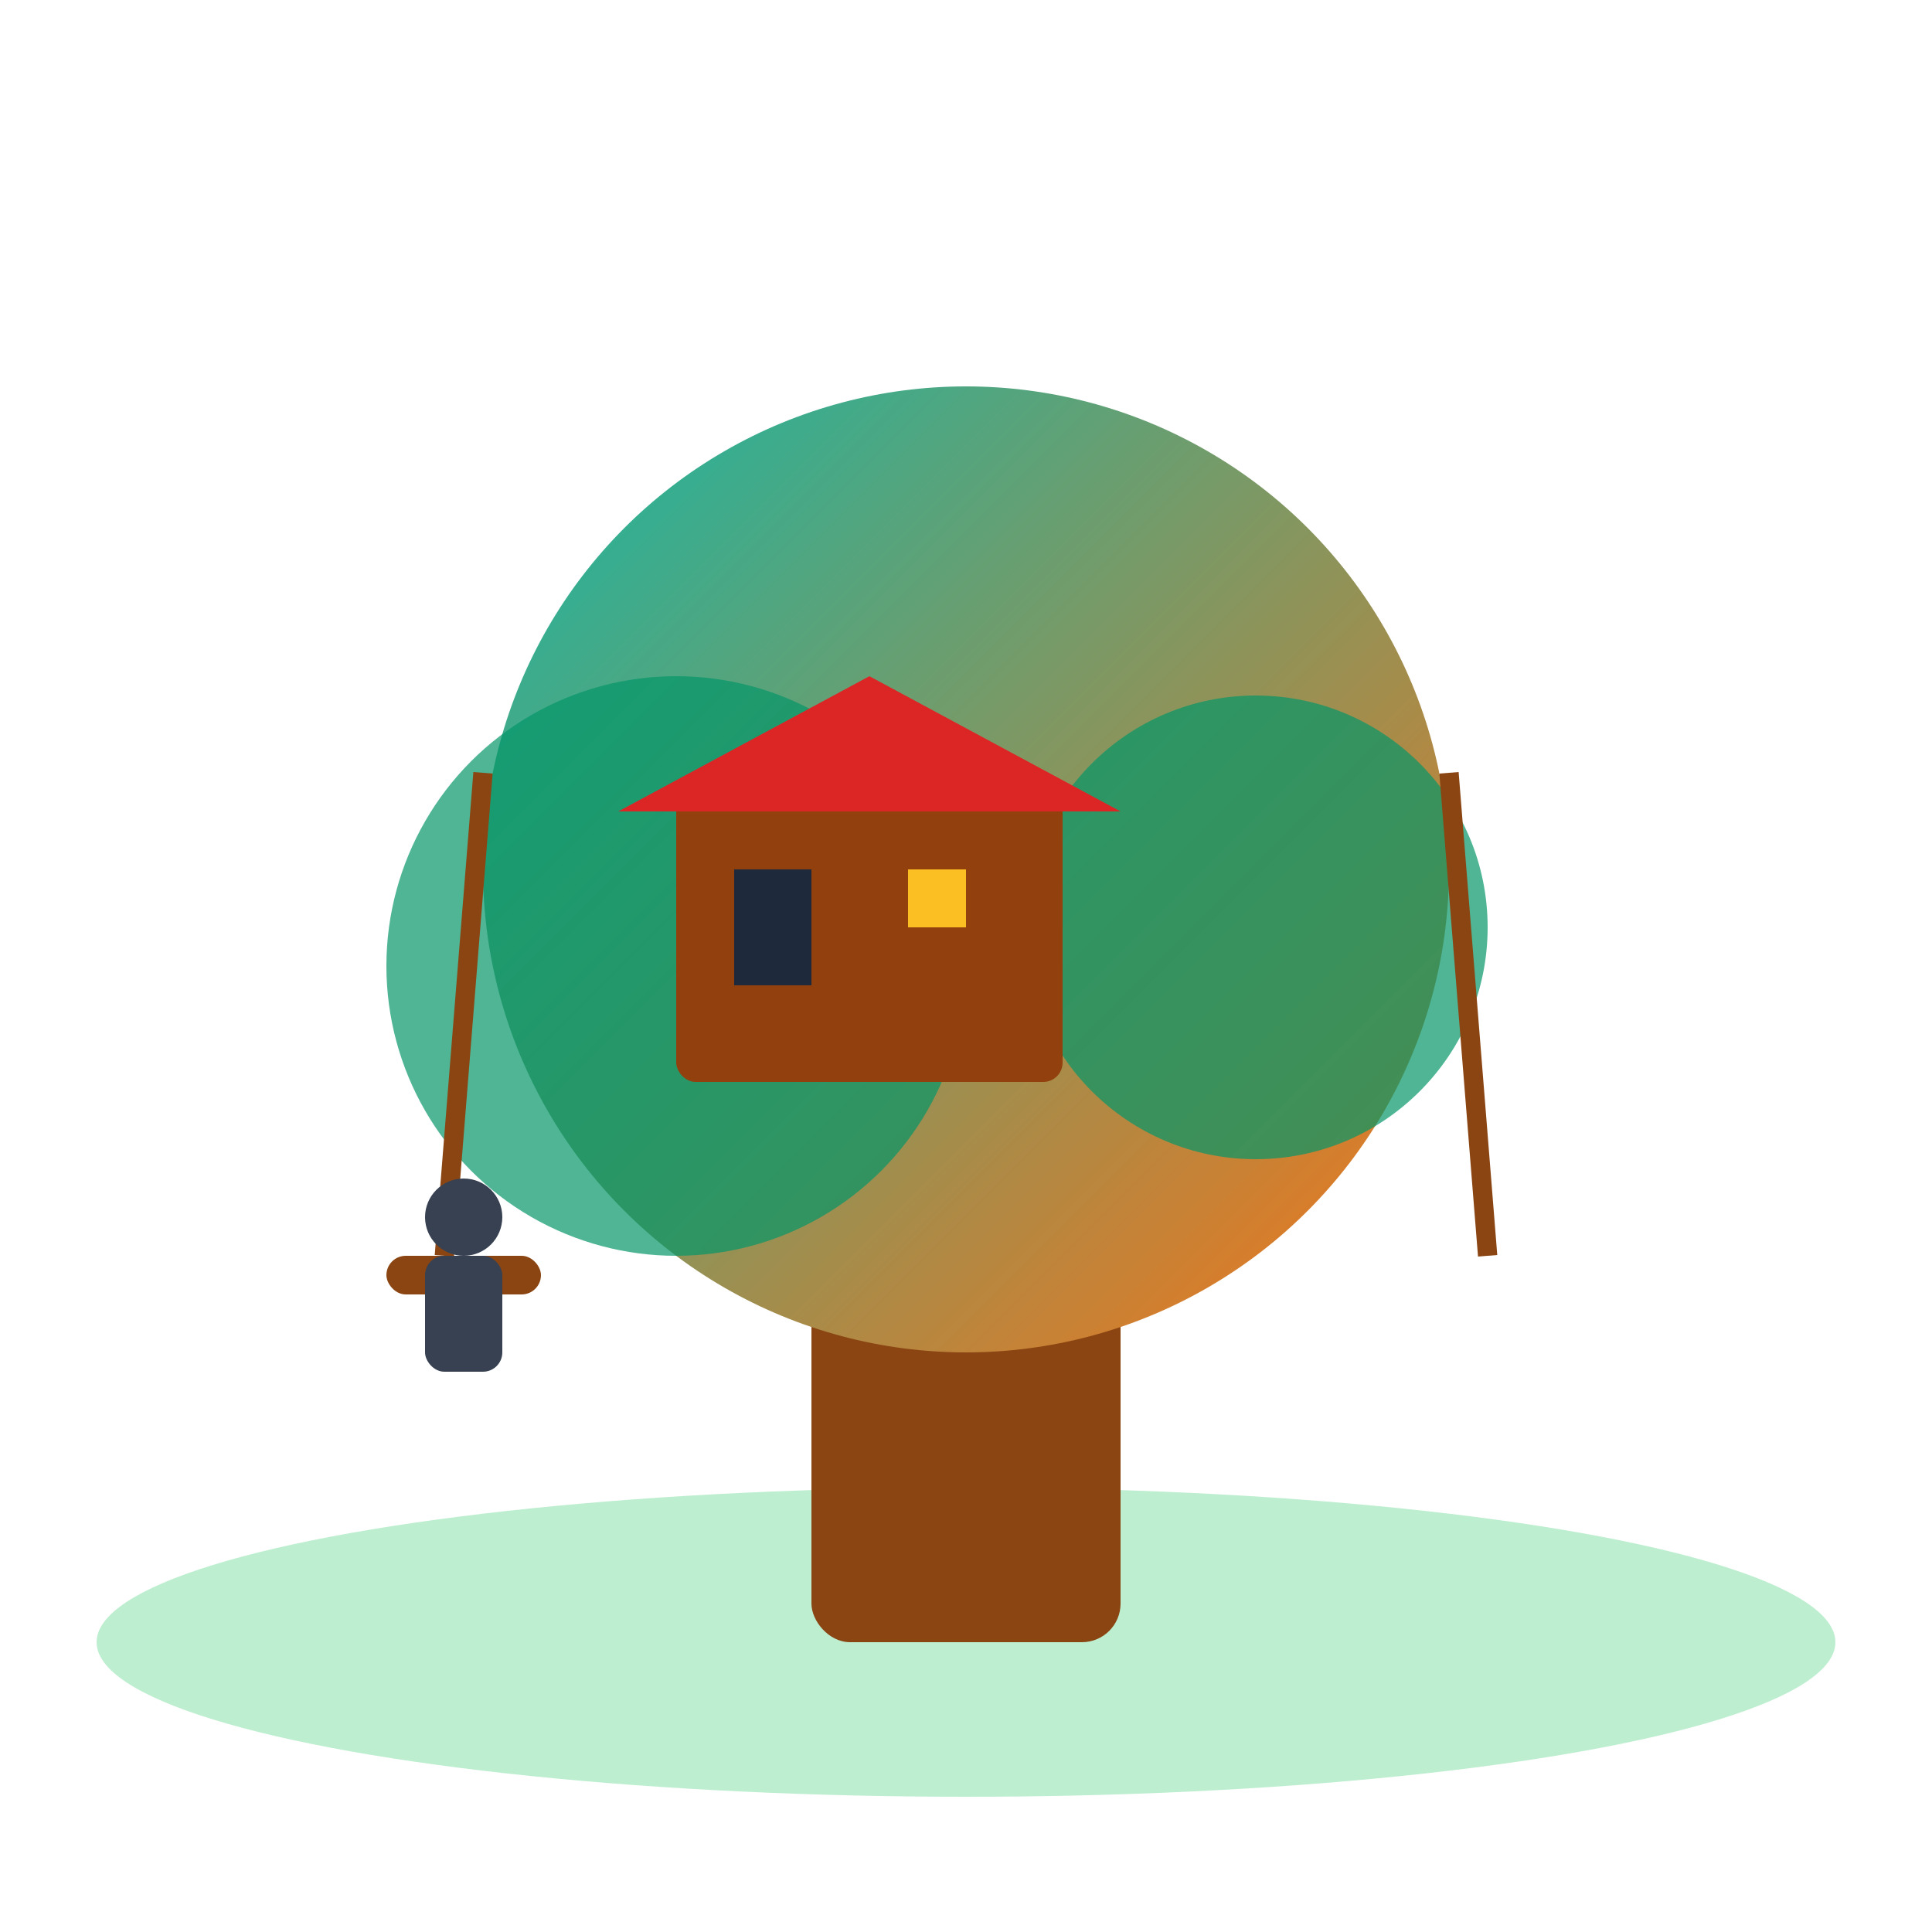 <svg width="64" height="64" viewBox="0 0 100 100" xmlns="http://www.w3.org/2000/svg">
  <defs>
    <linearGradient id="gradient" x1="0%" y1="0%" x2="100%" y2="100%">
      <stop offset="0%" style="stop-color:#14b8a6"/>
      <stop offset="100%" style="stop-color:#f97316"/>
    </linearGradient>
  </defs>
  
  <!-- Ground -->
  <ellipse cx="50" cy="85" rx="45" ry="8" fill="#22c55e" opacity="0.3"/>
  
  <!-- Tree Trunk -->
  <rect x="42" y="60" width="16" height="25" fill="#8b4513" rx="2"/>
  
  <!-- Tree Crown -->
  <circle cx="50" cy="45" r="25" fill="url(#gradient)"/>
  <circle cx="35" cy="50" r="15" fill="#059669" opacity="0.7"/>
  <circle cx="65" cy="48" r="12" fill="#059669" opacity="0.7"/>
  
  <!-- House -->
  <rect x="35" y="40" width="20" height="16" fill="#92400e" rx="1"/>
  <polygon points="45,35 32,42 58,42" fill="#dc2626"/>
  <rect x="38" y="45" width="4" height="6" fill="#1e293b"/>
  <rect x="47" y="45" width="3" height="3" fill="#fbbf24"/>
  
  <!-- Swing -->
  <line x1="25" y1="40" x2="23" y2="65" stroke="#8b4513" stroke-width="1"/>
  <line x1="75" y1="40" x2="77" y2="65" stroke="#8b4513" stroke-width="1"/>
  <rect x="20" y="65" width="8" height="2" fill="#8b4513" rx="1"/>
  
  <!-- Child Silhouette -->
  <circle cx="24" cy="63" r="2" fill="#374151"/>
  <rect x="22" y="65" width="4" height="6" fill="#374151" rx="1"/>
</svg> 